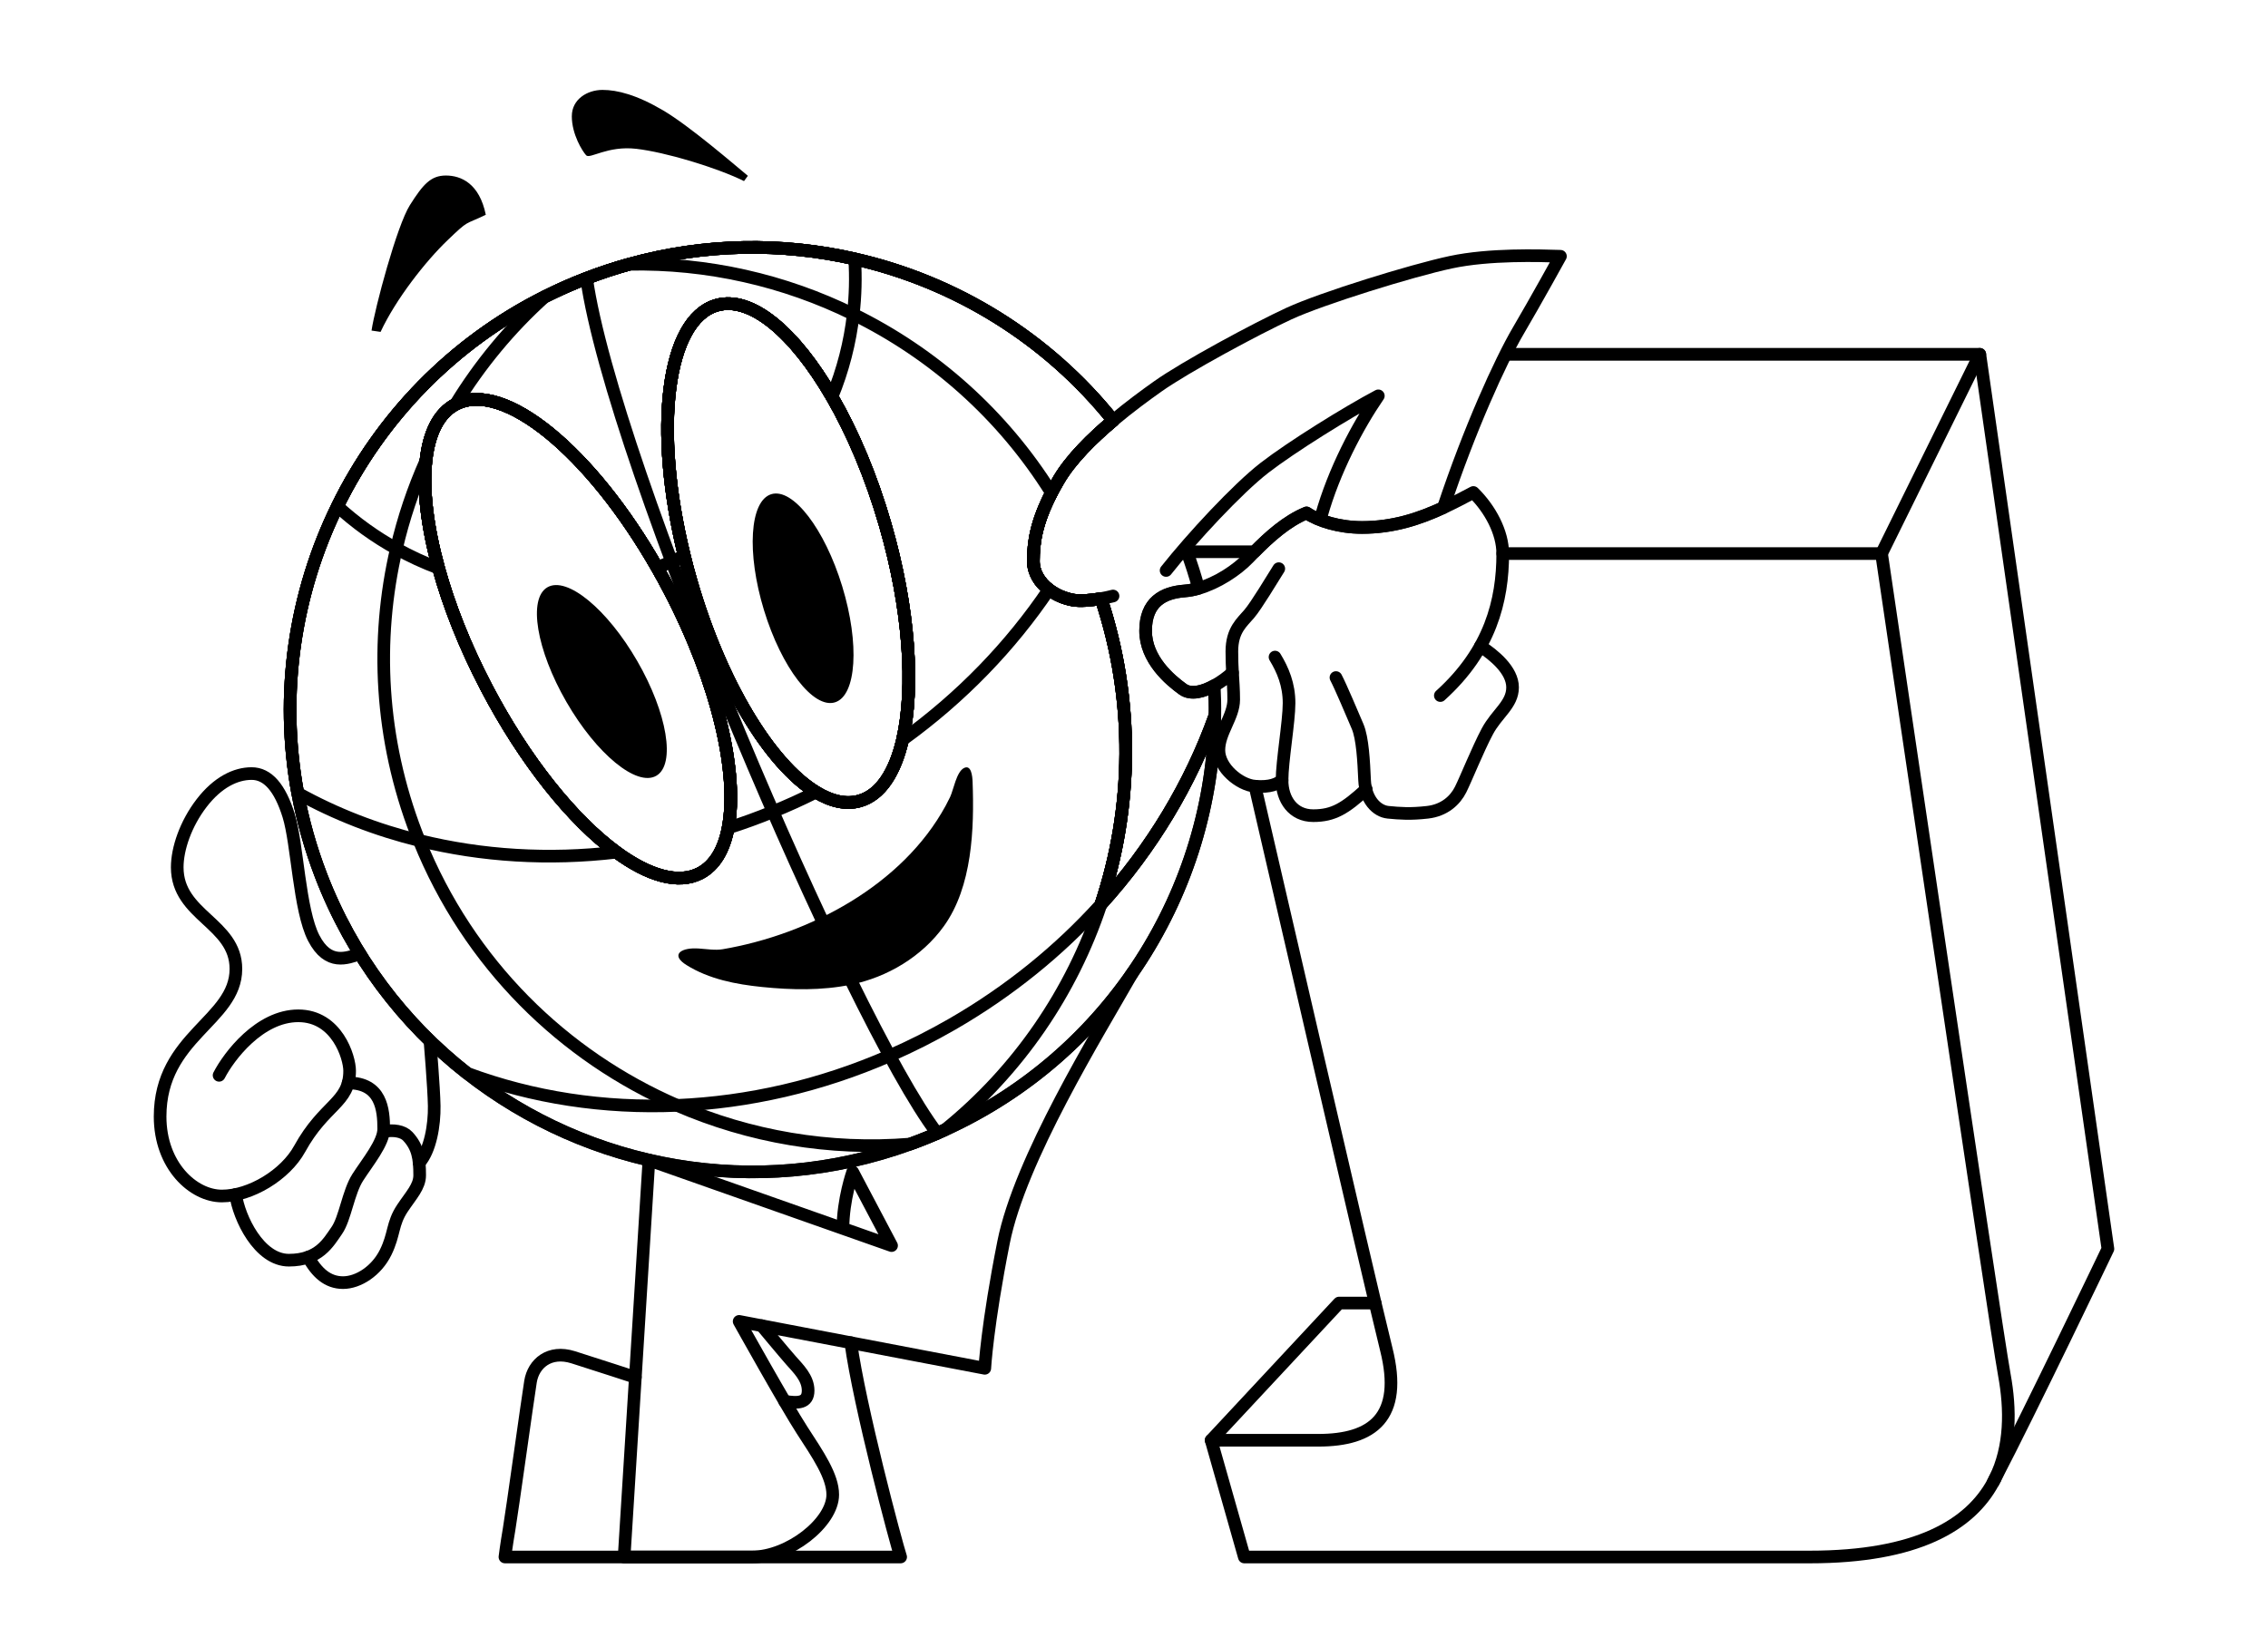 <?xml version="1.0" encoding="UTF-8"?>
<svg id="Layer_1" data-name="Layer 1" xmlns="http://www.w3.org/2000/svg" viewBox="0 0 1184 860">
  <defs>
    <style>
      .cls-1 {
        fill: none;
        stroke: #000;
        stroke-linecap: round;
        stroke-linejoin: round;
        stroke-width: 6.6px;
      }
    </style>
  </defs>
  <g>
    <path d="m365.06,495.33c4.09.26,8.29,1.02,12.23.35,45.33-7.76,93.81-33.41,116.41-74.98.8-1.48,1.57-2.98,2.3-4.5,1.77-3.71,3.3-13.16,7.24-15.14,3.81-1.92,4.39,4.22,4.5,7.24.91,24.5-.18,54.75-15,75.35-11.44,15.9-29.49,26.64-48.55,30.55-15.17,3.11-30.94,2.77-46.27,1.21-13.67-1.39-27.74-4.08-39.55-11.47-7.6-4.75-3.94-8.31,3.09-8.67,1.18-.06,2.39-.03,3.6.05Z"/>
    <ellipse cx="314.2" cy="355.89" rx="21.35" ry="56.83" transform="translate(-135.85 204.78) rotate(-30)"/>
    <ellipse cx="419.27" cy="312.38" rx="21.35" ry="56.83" transform="translate(-72.99 136.18) rotate(-16.99)"/>
    <path d="m193.96,172.62c1.73-11.75,13.24-54.82,20.04-65.53,6.79-10.71,10.83-15.43,18.77-15.43s17.5,4.15,20.84,20.5c-11.4,5.53-8.52,2.3-20.04,13.36-11.52,11.06-26.95,30.75-34.89,47.79l-4.72-.69Z"/>
    <path d="m298.51,60.69c0,9.5,5.56,18.31,7.49,20.41s11.17-5.13,26.19-3.39,41.48,9.61,56.22,16.85l2.01-2.75c-6.78-5.59-30.37-26-44.21-34.15-13.84-8.15-23.91-10.71-31.69-10.71s-16,4.77-16,13.74Z"/>
  </g>
  <g>
    <path class="cls-1" d="m574.69,472.38c16.72-50.31,17.89-106.11.11-159.79-5.24.92-10.98,1.41-14.65.75-4.53-.81-8.98-2.73-12.58-5.48-4.8-3.67-8.1-8.82-8.1-14.87,0-9.66,1.45-20.09,9.46-35.6,1.14-2.16,2.38-4.42,3.76-6.78,6.38-10.87,17.45-21.76,28.45-31.02-34.36-43.01-82.32-72.45-134.95-84.39-37.93-8.65-78.32-8.21-117.81,2.79-7.44,2.07-14.83,4.51-22.18,7.33-7.46,2.86-14.7,6.07-21.69,9.57-48.51,24.31-85.78,63.36-108.37,109.47-22.31,45.52-30.29,97.92-20.72,149.8,2.68,14.43,6.71,28.82,12.17,43.03,16.24,42.22,43.03,77.24,76.23,103.25,63.49,49.74,150.37,66.4,231.35,36.98,1.43-.51,2.88-1.06,4.31-1.61,3.3-1.25,6.56-2.6,9.77-4,1.36-.59,2.73-1.21,4.09-1.83,86.61-39.58,139.59-125.16,140.84-216.13-12.63,35.31-32.71,68.97-59.49,98.52Zm-200.57-312.97c18.02-5.19,40.79,14.23,60.21,47.81,10.76,18.59,20.5,41.49,27.85,66.97,12.63,43.78,15.29,84.94,9,112.11-3.96,17.2-11.53,28.82-22.37,31.94-7.06,2.02-14.83.29-22.84-4.6-23.83-14.48-49.79-56.72-65.21-110.18-1.3-4.47-2.49-8.91-3.54-13.31-16.26-66-9.35-123.16,16.9-130.75Zm-151.73,81.11c1.54-14.32,6.62-24.73,15.42-29.37.02-.02.07-.02.09-.04,24.88-12.96,70.51,24.66,105.14,85.27,2.27,3.96,4.49,8.03,6.64,12.19,25.08,48.16,35.9,95.52,30.45,123.77-2.18,11.42-7.02,19.69-14.65,23.67-11.29,5.87-26.82,1.34-43.67-11-22.75-16.68-47.87-47.61-68.11-86.46-11.11-21.32-19.4-42.46-24.73-61.86-5.96-21.6-8.23-41.05-6.6-56.14l.02-.02Z"/>
    <path class="cls-1" d="m574.69,472.38c16.72-50.31,17.89-106.11.11-159.79-5.24.92-10.98,1.41-14.65.75-4.53-.81-8.98-2.73-12.58-5.48-4.8-3.67-8.1-8.82-8.1-14.87,0-9.66,1.45-20.09,9.46-35.6,1.14-2.16,2.38-4.42,3.76-6.78,6.38-10.87,17.45-21.76,28.45-31.02-34.36-43.01-82.32-72.45-134.95-84.39-37.93-8.65-78.32-8.21-117.81,2.79-7.44,2.07-14.83,4.51-22.18,7.33-7.46,2.86-14.7,6.07-21.69,9.57-18.37,16.52-34.03,35.53-46.71,56.25.02-.02.07-.02.09-.04,24.88-12.96,70.51,24.66,105.14,85.27,2.27,3.96,4.49,8.03,6.64,12.19,25.08,48.16,35.9,95.52,30.45,123.77-2.18,11.42-7.02,19.69-14.65,23.67-11.29,5.87-26.82,1.34-43.67-11-22.75-16.68-47.87-47.61-68.11-86.46-11.11-21.32-19.4-42.46-24.73-61.86-5.96-21.6-8.23-41.05-6.6-56.14-6.58,14.78-11.77,30.18-15.42,45.98-11.15,47.83-8.56,99.37,10.41,148.68.48,1.23.97,2.46,1.47,3.7,25.92,64.48,75.42,112.64,134.7,138.34,37.77,16.37,79.51,23.63,121.64,20.2,1.43-.51,2.88-1.06,4.31-1.61,3.3-1.25,6.56-2.6,9.77-4,1.36-.59,2.73-1.21,4.09-1.83,86.61-39.58,139.59-125.16,140.84-216.13-12.63,35.31-32.71,68.97-59.49,98.52Zm-213.93-168.92c-1.3-4.47-2.49-8.91-3.54-13.31-16.26-66-9.35-123.16,16.9-130.75,18.02-5.19,40.79,14.23,60.21,47.81,10.76,18.59,20.5,41.49,27.85,66.97,12.63,43.78,15.29,84.94,9,112.11-3.96,17.2-11.53,28.82-22.37,31.94-7.06,2.02-14.83.29-22.84-4.6-23.83-14.48-49.79-56.72-65.21-110.18Z"/>
    <path class="cls-1" d="m574.8,312.59c-5.24.92-10.98,1.41-14.65.75-4.53-.81-8.98-2.73-12.58-5.48-4.8-3.67-8.1-8.82-8.1-14.87,0-9.66,1.45-20.09,9.46-35.6-25.59-41.01-61.78-72.86-103.49-93.32-36.01-17.71-76.14-26.88-117.06-26.07-7.44,2.07-14.83,4.51-22.18,7.33-7.46,2.86-14.7,6.07-21.69,9.57-48.51,24.31-85.78,63.36-108.37,109.47-22.31,45.52-30.29,97.92-20.72,149.8,2.68,14.43,6.71,28.82,12.17,43.03,16.24,42.22,43.03,77.24,76.23,103.25,63.49,49.74,150.37,66.4,231.35,36.98,1.43-.51,2.88-1.06,4.31-1.61,3.3-1.25,6.56-2.6,9.77-4,1.36-.59,2.73-1.21,4.09-1.83,38.24-30.91,66.2-72.01,81.36-117.61,16.72-50.31,17.89-106.11.11-159.79Zm-200.68-153.19c18.02-5.19,40.79,14.23,60.21,47.81,10.76,18.59,20.5,41.49,27.85,66.97,12.63,43.78,15.29,84.94,9,112.11-3.96,17.2-11.53,28.82-22.37,31.94-7.06,2.02-14.83.29-22.84-4.6-23.83-14.48-49.79-56.72-65.21-110.18-1.3-4.47-2.49-8.91-3.54-13.31-16.26-66-9.35-123.16,16.9-130.75Zm-151.73,81.11c1.54-14.32,6.62-24.73,15.42-29.37.02-.02.07-.02.09-.04,24.88-12.96,70.51,24.66,105.14,85.27,2.27,3.96,4.49,8.03,6.64,12.19,25.08,48.16,35.9,95.52,30.45,123.77-2.18,11.42-7.02,19.69-14.65,23.67-11.29,5.87-26.82,1.34-43.67-11-22.75-16.68-47.87-47.61-68.11-86.46-11.11-21.32-19.4-42.46-24.73-61.86-5.96-21.6-8.23-41.05-6.6-56.14l.02-.02Z"/>
    <path class="cls-1" d="m306.21,145.32c13.73,96.89,138.1,387.5,183.04,446.49"/>
    <path class="cls-1" d="m445.44,164.07c-1.69,14.83-5.43,29.35-11.11,43.14-19.43-33.57-42.2-53-60.21-47.81-26.25,7.59-33.15,64.75-16.9,130.75-2.2,1.08-4.4,2.11-6.62,3.1-2.51,1.1-5.04,2.16-7.57,3.12-34.63-60.61-80.26-98.23-105.14-85.27-.02.02-.07.02-.09.04-8.8,4.64-13.88,15.05-15.42,29.37l-.02.02c-1.63,15.09.64,34.54,6.6,56.14-7.57-2.79-14.94-6.2-22.02-10.16-11-6.07-21.34-13.49-30.8-22.15,22.59-46.11,59.86-85.16,108.37-109.47,7-3.5,14.23-6.71,21.69-9.57,7.35-2.82,14.74-5.26,22.18-7.33,39.49-11,79.88-11.44,117.81-2.79.62,9.68.37,19.34-.75,28.86Z"/>
    <path class="cls-1" d="m581.14,219.6c-11,9.26-22.07,20.15-28.45,31.02-1.39,2.35-2.62,4.62-3.76,6.78-8.01,15.51-9.46,25.94-9.46,35.6,0,6.05,3.3,11.2,8.1,14.87-19.87,29.44-45.52,56.19-76.38,78.43,6.29-27.17,3.63-68.33-9-112.11-7.35-25.48-17.09-48.38-27.85-66.97-19.43-33.57-42.2-53-60.21-47.81-26.25,7.59-33.15,64.75-16.9,130.75,1.06,4.4,2.24,8.84,3.54,13.31,15.42,53.46,41.38,95.7,65.21,110.18-7.41,3.72-14.89,7.11-22.44,10.19-7.75,3.17-15.55,6.01-23.41,8.51,5.46-28.25-5.37-75.61-30.45-123.77-2.15-4.16-4.38-8.23-6.64-12.19-34.63-60.61-80.26-98.23-105.14-85.27-.02.02-.07.02-.09.04-8.8,4.64-13.88,15.05-15.42,29.37l-.02.02c-1.63,15.09.64,34.54,6.6,56.14,5.32,19.4,13.62,40.55,24.73,61.86,20.24,38.85,45.36,69.78,68.11,86.46-35.29,4.16-70.22,2-102.98-6.12-22.35-5.5-43.69-13.79-63.4-24.73-9.57-51.88-1.58-104.28,20.72-149.8,22.59-46.11,59.86-85.16,108.37-109.47,7-3.5,14.23-6.71,21.69-9.57,7.35-2.82,14.74-5.26,22.18-7.33,39.49-11,79.88-11.44,117.81-2.79,52.62,11.95,100.58,41.38,134.95,84.39Z"/>
    <path class="cls-1" d="m574.8,312.59c-5.24.92-10.98,1.41-14.65.75-4.53-.81-8.98-2.73-12.58-5.48-4.8-3.67-8.1-8.82-8.1-14.87,0-9.66,1.45-20.09,9.46-35.6,1.14-2.16,2.38-4.42,3.76-6.78,6.38-10.87,17.45-21.76,28.45-31.02-34.36-43.01-82.32-72.45-134.95-84.39-37.93-8.65-78.32-8.21-117.81,2.79-7.44,2.07-14.83,4.51-22.18,7.33-7.46,2.86-14.7,6.07-21.69,9.57-48.51,24.31-85.78,63.36-108.37,109.47-22.31,45.52-30.29,97.92-20.72,149.8,2.68,14.43,6.71,28.82,12.17,43.03,16.24,42.22,43.03,77.24,76.23,103.25,34.1,12.69,71.48,18.46,109.71,16.79,36.9-1.58,74.58-10.08,110.9-25.94,11.07-4.82,22.02-10.34,32.78-16.54,29.9-17.27,55.88-38.48,77.48-62.37,16.72-50.31,17.89-106.11.11-159.79Zm-103.62,73.7c-3.96,17.2-11.53,28.82-22.37,31.94-7.06,2.02-14.83.29-22.84-4.6-23.83-14.48-49.79-56.72-65.21-110.18-1.3-4.47-2.49-8.91-3.54-13.31-16.26-66-9.35-123.16,16.9-130.75,18.02-5.19,40.79,14.23,60.21,47.81,10.76,18.59,20.5,41.49,27.85,66.97,12.63,43.78,15.29,84.94,9,112.11Zm-149.38,58.72c-22.75-16.68-47.87-47.61-68.11-86.46-11.11-21.32-19.4-42.46-24.73-61.86-5.96-21.6-8.23-41.05-6.6-56.14l.02-.02c1.54-14.32,6.62-24.73,15.42-29.37.02-.02.07-.02.09-.04,24.88-12.96,70.51,24.66,105.14,85.27,2.27,3.96,4.49,8.03,6.64,12.19,25.08,48.16,35.9,95.52,30.45,123.77-2.18,11.42-7.02,19.69-14.65,23.67-11.29,5.87-26.82,1.34-43.67-11Z"/>
    <path class="cls-1" d="m462.18,274.18c-7.35-25.48-17.09-48.38-27.85-66.97-19.43-33.57-42.2-53-60.21-47.81-26.25,7.59-33.15,64.75-16.9,130.75,1.06,4.4,2.24,8.84,3.54,13.31,15.42,53.46,41.38,95.7,65.21,110.18,8.01,4.88,15.77,6.62,22.84,4.6,10.85-3.12,18.41-14.74,22.37-31.94,6.29-27.17,3.63-68.33-9-112.11Z"/>
    <path class="cls-1" d="m349.68,308.57c-2.15-4.16-4.38-8.23-6.64-12.19-34.63-60.61-80.26-98.23-105.14-85.27-.02.02-.07.02-.09.04-8.8,4.64-13.88,15.05-15.42,29.37l-.02.02c-1.63,15.09.64,34.54,6.6,56.14,5.32,19.4,13.62,40.55,24.73,61.86,20.24,38.85,45.36,69.78,68.11,86.46,16.85,12.34,32.38,16.87,43.67,11,7.63-3.98,12.47-12.25,14.65-23.67,5.46-28.25-5.37-75.61-30.45-123.77Z"/>
    <path class="cls-1" d="m591.06,508.25c-18.16,31.89-58.59,97.23-67.16,140.52-8.58,43.29-9.8,65.75-9.8,65.75l-128.23-24.5s24.46,43.88,32.82,56.77c8.36,12.88,16.04,24.06,16.04,33.71,0,14.6-22.9,32.56-42.22,32.56h-66.69l12.95-207.26,101.3,35.7,25.37,8.94-20.3-38.46s-5.07,14.37-5.07,29.52"/>
    <path class="cls-1" d="m444.17,701.15c4.51,33.14,23.59,104.63,26.01,111.9h-206.58s.66-5.61,2.19-14.58c1.53-8.97,9.63-67.6,11.16-77.01,1.53-9.41,9.84-16.63,22.31-12.69s32.41,10.46,32.41,10.46"/>
    <path class="cls-1" d="m187.9,498.11c-6.79,2.19-16.55,6.35-24.11-8.23-7.57-14.58-8.54-49.28-13.08-63.94-4.54-14.66-10.99-21.99-19.35-21.99s-17.74,4.54-26.09,15.39-12.75,23.89-12.75,33.57c0,25.36,30.63,29.02,30.63,53.06,0,27.12-39.57,35.03-39.57,77.1,0,25.65,17.3,41.48,32.25,41.48s33.14-11.06,40.6-24.62c12.9-23.45,26.09-23.89,26.09-40.75,0-7.04-6.6-28.73-26.82-28.73s-36.2,21.11-41.33,31.07"/>
    <path class="cls-1" d="m123.02,623.76c1.66,12.09,12.18,34.3,27.81,34.3s20.6-9.2,24.98-15.49c4.38-6.28,5.99-20.01,10.96-27.76,4.97-7.74,13.55-18.12,13.55-25.27,0-10.08-1.28-24.04-18.58-24.04"/>
    <path class="cls-1" d="m160.89,656.45c4.43,8.07,10.09,13.33,18.18,13.33s17.53-6.2,22.24-15.77c4.72-9.57,3.33-14.86,8.76-23.05,4.5-6.78,9.02-11.33,9.02-17.24,0-8.79-.91-14.64-6.19-20.33-2.52-2.72-7.46-3.52-12.6-2.54"/>
    <path class="cls-1" d="m218.83,607.22c5.85-6.49,8.02-19.89,7.85-29.7-.17-9.81-2.21-33.95-2.21-33.95"/>
    <path class="cls-1" d="m814.6,133.84s-12.58,22.86-22.09,39.05c-9.24,15.77-25.43,51.39-38.98,92.18-12.96,6.01-26.42,10.36-42.48,10.36-11.9,0-22.77-3.39-28.97-7.59-10.32,4.2-19.62,12.63-27.15,20.28h-35.29c2.31,6.34,4.33,12.69,6.07,19.1-2.46.73-4.88,1.19-7.19,1.36-11.42.86-20.46,5.81-20.46,20.81s12.78,25.74,19.43,30.51c4.2,3.01,10.49,1.41,16.39-1.87.29,5.28.4,10.56.31,15.82-12.63,35.31-32.71,68.97-59.49,98.52,16.72-50.31,17.89-106.11.11-159.79-5.24.92-10.98,1.41-14.65.75-4.53-.81-8.98-2.73-12.58-5.48-4.8-3.67-8.1-8.82-8.1-14.87,0-9.66,1.45-20.09,9.46-35.6,1.14-2.16,2.38-4.42,3.76-6.78,6.38-10.87,17.45-21.76,28.45-31.02,8.54-7.17,17.03-13.38,23.28-17.8,14.23-10.12,51.37-30.14,68.51-38.04,17.12-7.9,64.06-22.46,84.41-26.8s46.38-3.45,57.27-3.12Z"/>
    <path class="cls-1" d="m581.05,311.23c-1.85.48-4,.97-6.25,1.36"/>
    <path class="cls-1" d="m608.76,297.9c13.5-17.07,37.33-42.75,51.36-53.61,14.03-10.85,43.15-28.99,59.43-37.59-10.72,15.62-23.16,39.05-29.78,62.74"/>
    <path class="cls-1" d="m751.92,363.22c26.11-23.61,32.58-49.57,32.58-74.16"/>
    <path class="cls-1" d="m772.85,337.44c7.11,4.65,16.78,12.56,16.78,21.51s-8.21,13.63-13.19,23.01c-4.98,9.38-11.14,24.77-13.93,30.34s-8.36,10.85-17.3,11.87-14.37.59-20.52,0-11.87-6.89-12.31-16.71c-.44-9.82-1.03-21.99-3.66-28.14s-8.94-21.11-11.29-25.51"/>
    <path class="cls-1" d="m665.62,343.12c4.1,6.74,7.33,14.37,7.33,24.04s-3.66,30.34-3.66,40.31,5.72,18.47,16.27,18.47,16.64-3.74,27.68-13.86"/>
    <path class="cls-1" d="m655.15,410.56c8.1.7,11.75-1.28,14.15-3.08"/>
    <path class="cls-1" d="m643.42,351.2c-.18-3.1-.33-6.6-.33-11.02,0-11.24,5.39-15.22,9.13-19.69,3.76-4.44,11.73-17.8,15.36-23.54"/>
    <path class="cls-1" d="m1041.47,772.22c-.04.09-.07.15-.11.22-.26.53-.55,1.03-.81,1.54,0,.02,0,.04-.02.07-12.06,22.31-39.75,39.01-95.79,39.01h-295.15l-17.31-60.96h55.92c28.34,0,44.4-11.99,35.51-47.5-8.87-35.51-68.55-294.03-68.55-294.03-8.07-.7-18.85-9.59-18.85-18.85s7.74-17.45,7.74-26.36c0-5.39-.35-9.35-.62-14.15-2.71,2.46-6.05,4.93-9.55,6.84-5.9,3.28-12.19,4.88-16.39,1.87-6.65-4.77-19.43-15.51-19.43-30.51s9.04-19.95,20.46-20.81c2.31-.18,4.73-.64,7.19-1.36,9.66-2.79,19.84-9.35,26.22-16.02.97-1.01,1.96-2.02,2.97-3.08h.02c7.52-7.66,16.83-16.08,27.15-20.28,6.2,4.2,17.07,7.59,28.97,7.59,16.06,0,29.52-4.36,42.48-10.36,5.26-2.44,10.43-5.15,15.64-7.92,8.8,8.62,15.33,20.86,15.33,31.9h197.76s59.16,401.94,64.11,428.87c3.3,18.02,3.39,37.6-4.91,54.3Z"/>
    <path class="cls-1" d="m1041.36,772.44c-.26.53-.53,1.03-.81,1.54"/>
    <polyline class="cls-1" points="632.27 752.09 699.05 680.45 717.89 680.45"/>
    <path class="cls-1" d="m786.97,185.02h246.58l66.88,467.15s-40.92,85.54-58.96,120.05"/>
    <line class="cls-1" x1="982.26" y1="289.05" x2="1033.55" y2="185.03"/>
    <path class="cls-1" d="m409.59,731.72c7.05,1.18,12.29,1.01,12.29-5.59s-5.25-11.51-8.97-15.75c-3.73-4.23-15.27-18.12-15.27-18.12"/>
  </g>
</svg>